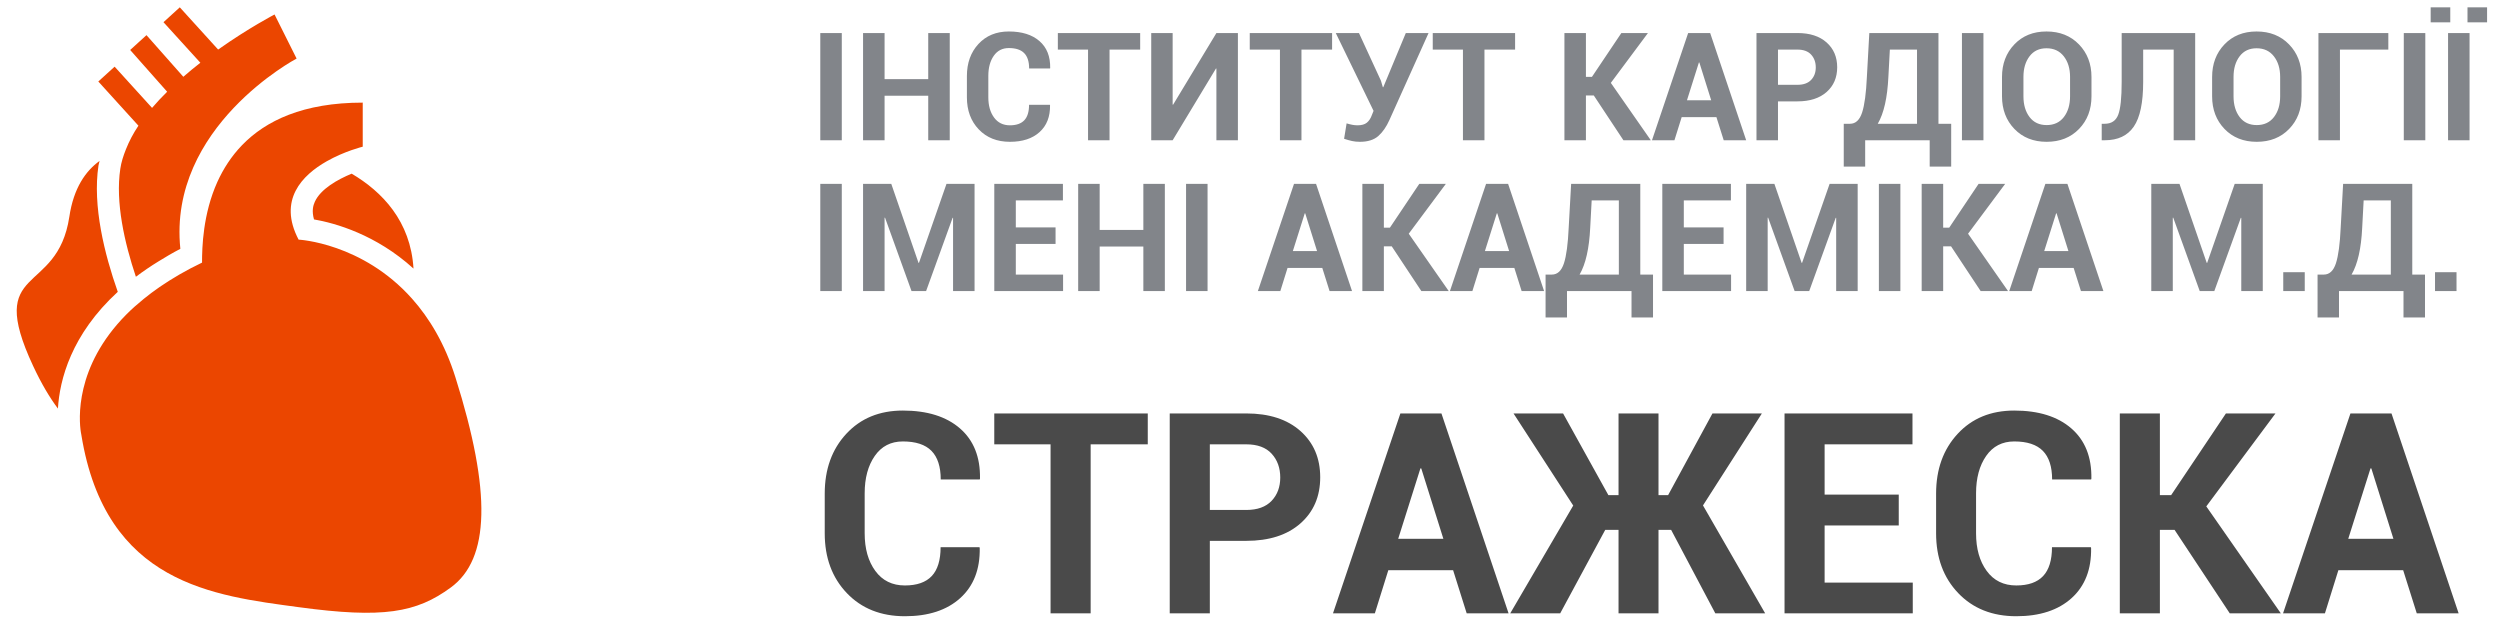<?xml version="1.0" encoding="UTF-8"?>
<svg width="130px" height="33px" viewBox="0 0 130 33" version="1.1" xmlns="http://www.w3.org/2000/svg" xmlns:xlink="http://www.w3.org/1999/xlink">
    <!-- Generator: Sketch 48.1 (47250) - http://www.bohemiancoding.com/sketch -->
    <title>logo</title>
    <desc>Created with Sketch.</desc>
    <defs></defs>
    <g id="Artboard" stroke="none" stroke-width="1" fill="none" fill-rule="evenodd" transform="translate(-73, -168)">
        <g id="logo" transform="translate(73.246, 168.235)" fill-rule="nonzero">
            <path d="M16.123,10.262 C16.423,9.592 17.316,9.095 18.041,8.796 C19.626,9.733 21.108,11.264 21.256,13.731 C19.31,11.961 17.184,11.366 16.082,11.175 C15.958,10.734 16.038,10.451 16.123,10.262 Z M4.875,8.369 C4.56,10.474 5.187,12.979 5.878,14.941 C3.454,17.164 2.856,19.516 2.766,21.011 C2.339,20.439 1.907,19.72 1.477,18.795 C-1.034,13.421 2.731,15.213 3.36,11.033 C3.583,9.532 4.215,8.651 4.931,8.134 C4.915,8.212 4.889,8.289 4.875,8.369 Z M6.303,7.528 C6.469,7.111 6.683,6.7 6.952,6.301 L4.866,4.003 L5.714,3.232 L7.661,5.375 C7.906,5.087 8.171,4.807 8.446,4.536 L6.523,2.364 L7.371,1.593 L9.287,3.758 C9.58,3.504 9.875,3.258 10.173,3.028 L8.255,0.919 L9.103,0.146 L11.097,2.342 C12.686,1.218 14.031,0.518 14.031,0.518 L15.177,2.81 C15.177,2.81 8.478,6.347 9.132,12.704 C8.725,12.916 8.356,13.134 7.999,13.355 C7.574,13.616 7.181,13.885 6.82,14.157 C6.231,12.399 5.747,10.286 6.01,8.54 C6.059,8.2 6.169,7.862 6.303,7.528 Z M21.178,15.294 C22.073,16.298 22.883,17.625 23.438,19.392 C25.321,25.365 25.222,28.829 23.198,30.313 C21.404,31.63 19.673,31.934 15.279,31.337 C10.887,30.741 5.241,30.144 3.984,22.379 C3.984,22.379 3.972,22.321 3.958,22.235 C3.861,21.607 3.627,18.842 6.322,16.12 C6.593,15.846 6.9,15.574 7.234,15.303 C7.489,15.096 7.76,14.892 8.055,14.688 C8.694,14.252 9.415,13.825 10.26,13.421 C10.26,12.627 10.303,10.896 11.059,9.22 C11.362,8.555 11.776,7.897 12.344,7.31 C13.571,6.043 15.519,5.101 18.616,5.101 L18.616,7.393 C18.616,7.393 17.678,7.621 16.743,8.152 C15.469,8.875 14.196,10.162 15.281,12.226 C15.281,12.226 18.588,12.388 21.178,15.294 Z" id="Combined-Shape" fill="#EB4600"></path>
            <path d="M43.527,7.058 L42.409,7.058 L42.409,1.483 L43.527,1.483 L43.527,7.058 Z M49.141,7.058 L48.022,7.058 L48.022,4.742 L45.752,4.742 L45.752,7.058 L44.633,7.058 L44.633,1.483 L45.752,1.483 L45.752,3.88 L48.022,3.88 L48.022,1.483 L49.141,1.483 L49.141,7.058 Z M54.349,5.213 L54.356,5.236 C54.366,5.83 54.185,6.296 53.812,6.633 C53.44,6.97 52.925,7.139 52.269,7.139 C51.6,7.139 51.06,6.924 50.649,6.493 C50.238,6.063 50.033,5.507 50.033,4.826 L50.033,3.719 C50.033,3.04 50.233,2.484 50.634,2.051 C51.035,1.619 51.561,1.402 52.212,1.402 C52.891,1.402 53.422,1.568 53.805,1.9 C54.188,2.232 54.374,2.699 54.364,3.302 L54.356,3.325 L53.269,3.325 C53.269,2.967 53.183,2.701 53.01,2.526 C52.838,2.351 52.572,2.264 52.212,2.264 C51.877,2.264 51.616,2.399 51.429,2.668 C51.241,2.937 51.147,3.285 51.147,3.711 L51.147,4.826 C51.147,5.255 51.246,5.604 51.444,5.875 C51.642,6.146 51.917,6.281 52.269,6.281 C52.604,6.281 52.853,6.193 53.018,6.019 C53.183,5.844 53.265,5.575 53.265,5.213 L54.349,5.213 Z M59.043,2.344 L57.45,2.344 L57.45,7.058 L56.332,7.058 L56.332,2.344 L54.762,2.344 L54.762,1.483 L59.043,1.483 L59.043,2.344 Z M63.007,1.483 L64.125,1.483 L64.125,7.058 L63.007,7.058 L63.007,3.332 L62.984,3.328 L60.732,7.058 L59.618,7.058 L59.618,1.483 L60.732,1.483 L60.732,5.205 L60.755,5.209 L63.007,1.483 Z M69.023,2.344 L67.43,2.344 L67.43,7.058 L66.311,7.058 L66.311,2.344 L64.741,2.344 L64.741,1.483 L69.023,1.483 L69.023,2.344 Z M71.562,3.96 L71.661,4.297 L71.684,4.301 L72.856,1.483 L74.039,1.483 L72.006,6.001 C71.845,6.361 71.651,6.641 71.424,6.84 C71.196,7.039 70.879,7.139 70.47,7.139 C70.317,7.139 70.18,7.125 70.06,7.098 C69.94,7.072 69.803,7.033 69.647,6.982 L69.777,6.181 C69.892,6.215 69.993,6.239 70.081,6.256 C70.17,6.273 70.258,6.281 70.348,6.281 C70.557,6.281 70.718,6.236 70.83,6.145 C70.942,6.054 71.031,5.92 71.094,5.741 L71.179,5.53 L69.214,1.483 L70.42,1.483 L71.562,3.96 Z M78.539,2.344 L76.946,2.344 L76.946,7.058 L75.827,7.058 L75.827,2.344 L74.257,2.344 L74.257,1.483 L78.539,1.483 L78.539,2.344 Z M82.632,4.73 L82.222,4.73 L82.222,7.058 L81.104,7.058 L81.104,1.483 L82.222,1.483 L82.222,3.761 L82.536,3.761 L84.064,1.483 L85.447,1.483 L83.517,4.075 L85.596,7.058 L84.172,7.058 L82.632,4.73 Z M89.008,5.856 L87.201,5.856 L86.825,7.058 L85.657,7.058 L87.538,1.483 L88.683,1.483 L90.555,7.058 L89.387,7.058 L89.008,5.856 Z M87.476,4.979 L88.736,4.979 L88.12,3.014 L88.097,3.014 L87.476,4.979 Z M92.209,5.036 L92.209,7.058 L91.091,7.058 L91.091,1.483 L93.224,1.483 C93.865,1.483 94.369,1.646 94.737,1.973 C95.104,2.3 95.288,2.73 95.288,3.263 C95.288,3.797 95.104,4.226 94.737,4.55 C94.369,4.874 93.865,5.036 93.224,5.036 L92.209,5.036 Z M92.209,4.175 L93.224,4.175 C93.536,4.175 93.772,4.09 93.933,3.92 C94.094,3.75 94.174,3.534 94.174,3.271 C94.174,3.003 94.094,2.782 93.935,2.607 C93.775,2.432 93.538,2.344 93.224,2.344 L92.209,2.344 L92.209,4.175 Z M101.216,8.429 L100.098,8.429 L100.098,7.058 L96.743,7.058 L96.743,8.429 L95.629,8.429 L95.629,6.201 L95.955,6.201 C96.246,6.201 96.455,6.006 96.583,5.618 C96.71,5.23 96.793,4.613 96.832,3.765 L96.958,1.483 L100.554,1.483 L100.554,6.201 L101.216,6.201 L101.216,8.429 Z M97.95,3.765 C97.924,4.304 97.865,4.776 97.774,5.182 C97.682,5.588 97.557,5.927 97.398,6.201 L99.439,6.201 L99.439,2.344 L98.026,2.344 L97.95,3.765 Z M102.893,7.058 L101.775,7.058 L101.775,1.483 L102.893,1.483 L102.893,7.058 Z M108.511,4.772 C108.511,5.459 108.295,6.025 107.864,6.47 C107.432,6.916 106.871,7.139 106.179,7.139 C105.49,7.139 104.931,6.915 104.502,6.469 C104.073,6.022 103.858,5.456 103.858,4.772 L103.858,3.769 C103.858,3.087 104.072,2.522 104.5,2.074 C104.927,1.626 105.485,1.402 106.171,1.402 C106.863,1.402 107.426,1.626 107.86,2.074 C108.294,2.522 108.511,3.087 108.511,3.769 L108.511,4.772 Z M107.397,3.761 C107.397,3.327 107.288,2.971 107.071,2.693 C106.854,2.415 106.554,2.275 106.171,2.275 C105.793,2.275 105.499,2.415 105.289,2.693 C105.078,2.971 104.973,3.327 104.973,3.761 L104.973,4.772 C104.973,5.214 105.079,5.574 105.291,5.852 C105.502,6.13 105.799,6.269 106.179,6.269 C106.562,6.269 106.861,6.13 107.075,5.852 C107.289,5.574 107.397,5.214 107.397,4.772 L107.397,3.761 Z M113.903,1.483 L113.903,7.058 L112.785,7.058 L112.785,2.344 L111.199,2.344 L111.199,4.022 C111.199,5.099 111.037,5.874 110.711,6.348 C110.386,6.822 109.885,7.058 109.208,7.058 L109.043,7.058 L109.043,6.201 L109.197,6.201 C109.546,6.201 109.781,6.045 109.901,5.733 C110.021,5.422 110.081,4.851 110.081,4.022 L110.081,1.483 L113.903,1.483 Z M119.436,4.772 C119.436,5.459 119.221,6.025 118.789,6.47 C118.358,6.916 117.796,7.139 117.104,7.139 C116.415,7.139 115.856,6.915 115.427,6.469 C114.998,6.022 114.784,5.456 114.784,4.772 L114.784,3.769 C114.784,3.087 114.997,2.522 115.425,2.074 C115.853,1.626 116.41,1.402 117.096,1.402 C117.788,1.402 118.351,1.626 118.785,2.074 C119.219,2.522 119.436,3.087 119.436,3.769 L119.436,4.772 Z M118.322,3.761 C118.322,3.327 118.213,2.971 117.996,2.693 C117.779,2.415 117.479,2.275 117.096,2.275 C116.719,2.275 116.424,2.415 116.214,2.693 C116.003,2.971 115.898,3.327 115.898,3.761 L115.898,4.772 C115.898,5.214 116.004,5.574 116.216,5.852 C116.428,6.13 116.724,6.269 117.104,6.269 C117.487,6.269 117.786,6.13 118,5.852 C118.215,5.574 118.322,5.214 118.322,4.772 L118.322,3.761 Z M123.947,2.344 L121.431,2.344 L121.431,7.058 L120.313,7.058 L120.313,1.483 L123.947,1.483 L123.947,2.344 Z M125.87,7.058 L124.751,7.058 L124.751,1.483 L125.87,1.483 L125.87,7.058 Z M128.171,7.058 L127.053,7.058 L127.053,1.483 L128.171,1.483 L128.171,7.058 Z M129.082,0.927 L128.064,0.927 L128.064,0.146 L129.082,0.146 L129.082,0.927 Z M127.168,0.927 L126.149,0.927 L126.149,0.146 L127.168,0.146 L127.168,0.927 Z M43.527,14.901 L42.409,14.901 L42.409,9.325 L43.527,9.325 L43.527,14.901 Z M47.517,13.434 L47.54,13.434 L48.972,9.325 L50.431,9.325 L50.431,14.901 L49.313,14.901 L49.313,11.094 L49.29,11.091 L47.911,14.901 L47.153,14.901 L45.775,11.083 L45.752,11.087 L45.752,14.901 L44.633,14.901 L44.633,9.325 L46.1,9.325 L47.517,13.434 Z M54.643,12.45 L52.576,12.45 L52.576,14.043 L55.034,14.043 L55.034,14.901 L51.457,14.901 L51.457,9.325 L55.026,9.325 L55.026,10.187 L52.576,10.187 L52.576,11.588 L54.643,11.588 L54.643,12.45 Z M60.326,14.901 L59.208,14.901 L59.208,12.584 L56.937,12.584 L56.937,14.901 L55.819,14.901 L55.819,9.325 L56.937,9.325 L56.937,11.722 L59.208,11.722 L59.208,9.325 L60.326,9.325 L60.326,14.901 Z M62.547,14.901 L61.429,14.901 L61.429,9.325 L62.547,9.325 L62.547,14.901 Z M68.513,13.698 L66.706,13.698 L66.331,14.901 L65.163,14.901 L67.043,9.325 L68.188,9.325 L70.06,14.901 L68.892,14.901 L68.513,13.698 Z M66.982,12.821 L68.241,12.821 L67.625,10.857 L67.602,10.857 L66.982,12.821 Z M72.124,12.573 L71.715,12.573 L71.715,14.901 L70.597,14.901 L70.597,9.325 L71.715,9.325 L71.715,11.604 L72.029,11.604 L73.557,9.325 L74.939,9.325 L73.009,11.918 L75.088,14.901 L73.664,14.901 L72.124,12.573 Z M78.5,13.698 L76.693,13.698 L76.318,14.901 L75.15,14.901 L77.03,9.325 L78.175,9.325 L80.047,14.901 L78.879,14.901 L78.5,13.698 Z M76.969,12.821 L78.228,12.821 L77.612,10.857 L77.589,10.857 L76.969,12.821 Z M85.711,16.272 L84.593,16.272 L84.593,14.901 L81.238,14.901 L81.238,16.272 L80.124,16.272 L80.124,14.043 L80.449,14.043 C80.741,14.043 80.95,13.849 81.078,13.461 C81.205,13.073 81.288,12.455 81.326,11.608 L81.453,9.325 L85.049,9.325 L85.049,14.043 L85.711,14.043 L85.711,16.272 Z M82.445,11.608 C82.419,12.146 82.36,12.619 82.268,13.024 C82.177,13.43 82.051,13.77 81.893,14.043 L83.934,14.043 L83.934,10.187 L82.521,10.187 L82.445,11.608 Z M89.38,12.45 L87.312,12.45 L87.312,14.043 L89.77,14.043 L89.77,14.901 L86.194,14.901 L86.194,9.325 L89.762,9.325 L89.762,10.187 L87.312,10.187 L87.312,11.588 L89.38,11.588 L89.38,12.45 Z M93.439,13.434 L93.462,13.434 L94.894,9.325 L96.353,9.325 L96.353,14.901 L95.235,14.901 L95.235,11.094 L95.212,11.091 L93.833,14.901 L93.075,14.901 L91.696,11.083 L91.673,11.087 L91.673,14.901 L90.555,14.901 L90.555,9.325 L92.022,9.325 L93.439,13.434 Z M98.574,14.901 L97.456,14.901 L97.456,9.325 L98.574,9.325 L98.574,14.901 Z M101.208,12.573 L100.799,12.573 L100.799,14.901 L99.681,14.901 L99.681,9.325 L100.799,9.325 L100.799,11.604 L101.113,11.604 L102.641,9.325 L104.023,9.325 L102.093,11.918 L104.172,14.901 L102.748,14.901 L101.208,12.573 Z M107.584,13.698 L105.777,13.698 L105.402,14.901 L104.234,14.901 L106.114,9.325 L107.259,9.325 L109.131,14.901 L107.963,14.901 L107.584,13.698 Z M106.053,12.821 L107.312,12.821 L106.696,10.857 L106.673,10.857 L106.053,12.821 Z M114.504,13.434 L114.527,13.434 L115.959,9.325 L117.418,9.325 L117.418,14.901 L116.3,14.901 L116.3,11.094 L116.277,11.091 L114.898,14.901 L114.14,14.901 L112.762,11.083 L112.739,11.087 L112.739,14.901 L111.621,14.901 L111.621,9.325 L113.087,9.325 L114.504,13.434 Z M119.601,14.901 L118.483,14.901 L118.483,13.921 L119.601,13.921 L119.601,14.901 Z M125.854,16.272 L124.736,16.272 L124.736,14.901 L121.382,14.901 L121.382,16.272 L120.267,16.272 L120.267,14.043 L120.593,14.043 C120.884,14.043 121.093,13.849 121.221,13.461 C121.348,13.073 121.431,12.455 121.47,11.608 L121.596,9.325 L125.192,9.325 L125.192,14.043 L125.854,14.043 L125.854,16.272 Z M122.588,11.608 C122.562,12.146 122.504,12.619 122.412,13.024 C122.32,13.43 122.195,13.77 122.036,14.043 L124.077,14.043 L124.077,10.187 L122.664,10.187 L122.588,11.608 Z M127.493,14.901 L126.375,14.901 L126.375,13.921 L127.493,13.921 L127.493,14.901 Z" id="Інститут-кардіології" fill="#82858A"></path>
            <path d="M50.685,28.218 L50.7,28.26 C50.719,29.369 50.381,30.238 49.686,30.866 C48.991,31.494 48.032,31.809 46.809,31.809 C45.562,31.809 44.555,31.408 43.789,30.606 C43.023,29.804 42.64,28.767 42.64,27.497 L42.64,25.433 C42.64,24.167 43.013,23.131 43.76,22.324 C44.508,21.517 45.488,21.114 46.702,21.114 C47.968,21.114 48.958,21.423 49.672,22.042 C50.386,22.661 50.733,23.532 50.714,24.655 L50.7,24.698 L48.672,24.698 C48.672,24.032 48.511,23.535 48.19,23.209 C47.869,22.883 47.373,22.72 46.702,22.72 C46.078,22.72 45.592,22.971 45.242,23.474 C44.892,23.976 44.717,24.624 44.717,25.419 L44.717,27.497 C44.717,28.296 44.901,28.948 45.27,29.453 C45.639,29.957 46.152,30.209 46.809,30.209 C47.432,30.209 47.898,30.046 48.205,29.72 C48.511,29.394 48.665,28.893 48.665,28.218 L50.685,28.218 Z M59.438,22.87 L56.468,22.87 L56.468,31.659 L54.383,31.659 L54.383,22.87 L51.456,22.87 L51.456,21.264 L59.438,21.264 L59.438,22.87 Z M62.665,27.889 L62.665,31.659 L60.58,31.659 L60.58,21.264 L64.557,21.264 C65.751,21.264 66.691,21.569 67.377,22.178 C68.062,22.787 68.405,23.589 68.405,24.584 C68.405,25.578 68.062,26.378 67.377,26.982 C66.691,27.587 65.751,27.889 64.557,27.889 L62.665,27.889 Z M62.665,26.283 L64.557,26.283 C65.138,26.283 65.578,26.125 65.878,25.808 C66.177,25.492 66.327,25.088 66.327,24.598 C66.327,24.098 66.179,23.685 65.881,23.359 C65.584,23.033 65.142,22.87 64.557,22.87 L62.665,22.87 L62.665,26.283 Z M75.316,29.417 L71.946,29.417 L71.246,31.659 L69.069,31.659 L72.574,21.264 L74.709,21.264 L78.2,31.659 L76.022,31.659 L75.316,29.417 Z M72.46,27.782 L74.809,27.782 L73.659,24.12 L73.616,24.12 L72.46,27.782 Z M86.653,27.318 L85.996,27.318 L85.996,31.659 L83.918,31.659 L83.918,27.318 L83.226,27.318 L80.884,31.659 L78.286,31.659 L81.562,26.054 L78.457,21.264 L81.034,21.264 L83.39,25.512 L83.918,25.512 L83.918,21.264 L85.996,21.264 L85.996,25.512 L86.496,25.512 L88.802,21.264 L91.372,21.264 L88.309,26.047 L91.543,31.659 L88.951,31.659 L86.653,27.318 Z M98.489,27.09 L94.634,27.09 L94.634,30.059 L99.218,30.059 L99.218,31.659 L92.55,31.659 L92.55,21.264 L99.203,21.264 L99.203,22.87 L94.634,22.87 L94.634,25.483 L98.489,25.483 L98.489,27.09 Z M108.477,28.218 L108.491,28.26 C108.511,29.369 108.173,30.238 107.478,30.866 C106.783,31.494 105.824,31.809 104.601,31.809 C103.354,31.809 102.347,31.408 101.581,30.606 C100.814,29.804 100.431,28.767 100.431,27.497 L100.431,25.433 C100.431,24.167 100.805,23.131 101.552,22.324 C102.299,21.517 103.28,21.114 104.494,21.114 C105.76,21.114 106.75,21.423 107.463,22.042 C108.177,22.661 108.525,23.532 108.506,24.655 L108.491,24.698 L106.464,24.698 C106.464,24.032 106.303,23.535 105.982,23.209 C105.661,22.883 105.165,22.72 104.494,22.72 C103.87,22.72 103.383,22.971 103.034,23.474 C102.684,23.976 102.509,24.624 102.509,25.419 L102.509,27.497 C102.509,28.296 102.693,28.948 103.062,29.453 C103.431,29.957 103.944,30.209 104.601,30.209 C105.224,30.209 105.689,30.046 105.996,29.72 C106.303,29.394 106.457,28.893 106.457,28.218 L108.477,28.218 Z M112.832,27.318 L112.068,27.318 L112.068,31.659 L109.984,31.659 L109.984,21.264 L112.068,21.264 L112.068,25.512 L112.654,25.512 L115.502,21.264 L118.079,21.264 L114.481,26.097 L118.358,31.659 L115.702,31.659 L112.832,27.318 Z M124.719,29.417 L121.349,29.417 L120.65,31.659 L118.472,31.659 L121.977,21.264 L124.112,21.264 L127.603,31.659 L125.426,31.659 L124.719,29.417 Z M121.863,27.782 L124.212,27.782 L123.063,24.12 L123.02,24.12 L121.863,27.782 Z" id="Стражеска" fill="#4A4A4A"></path>
        </g>
    </g>
</svg>
